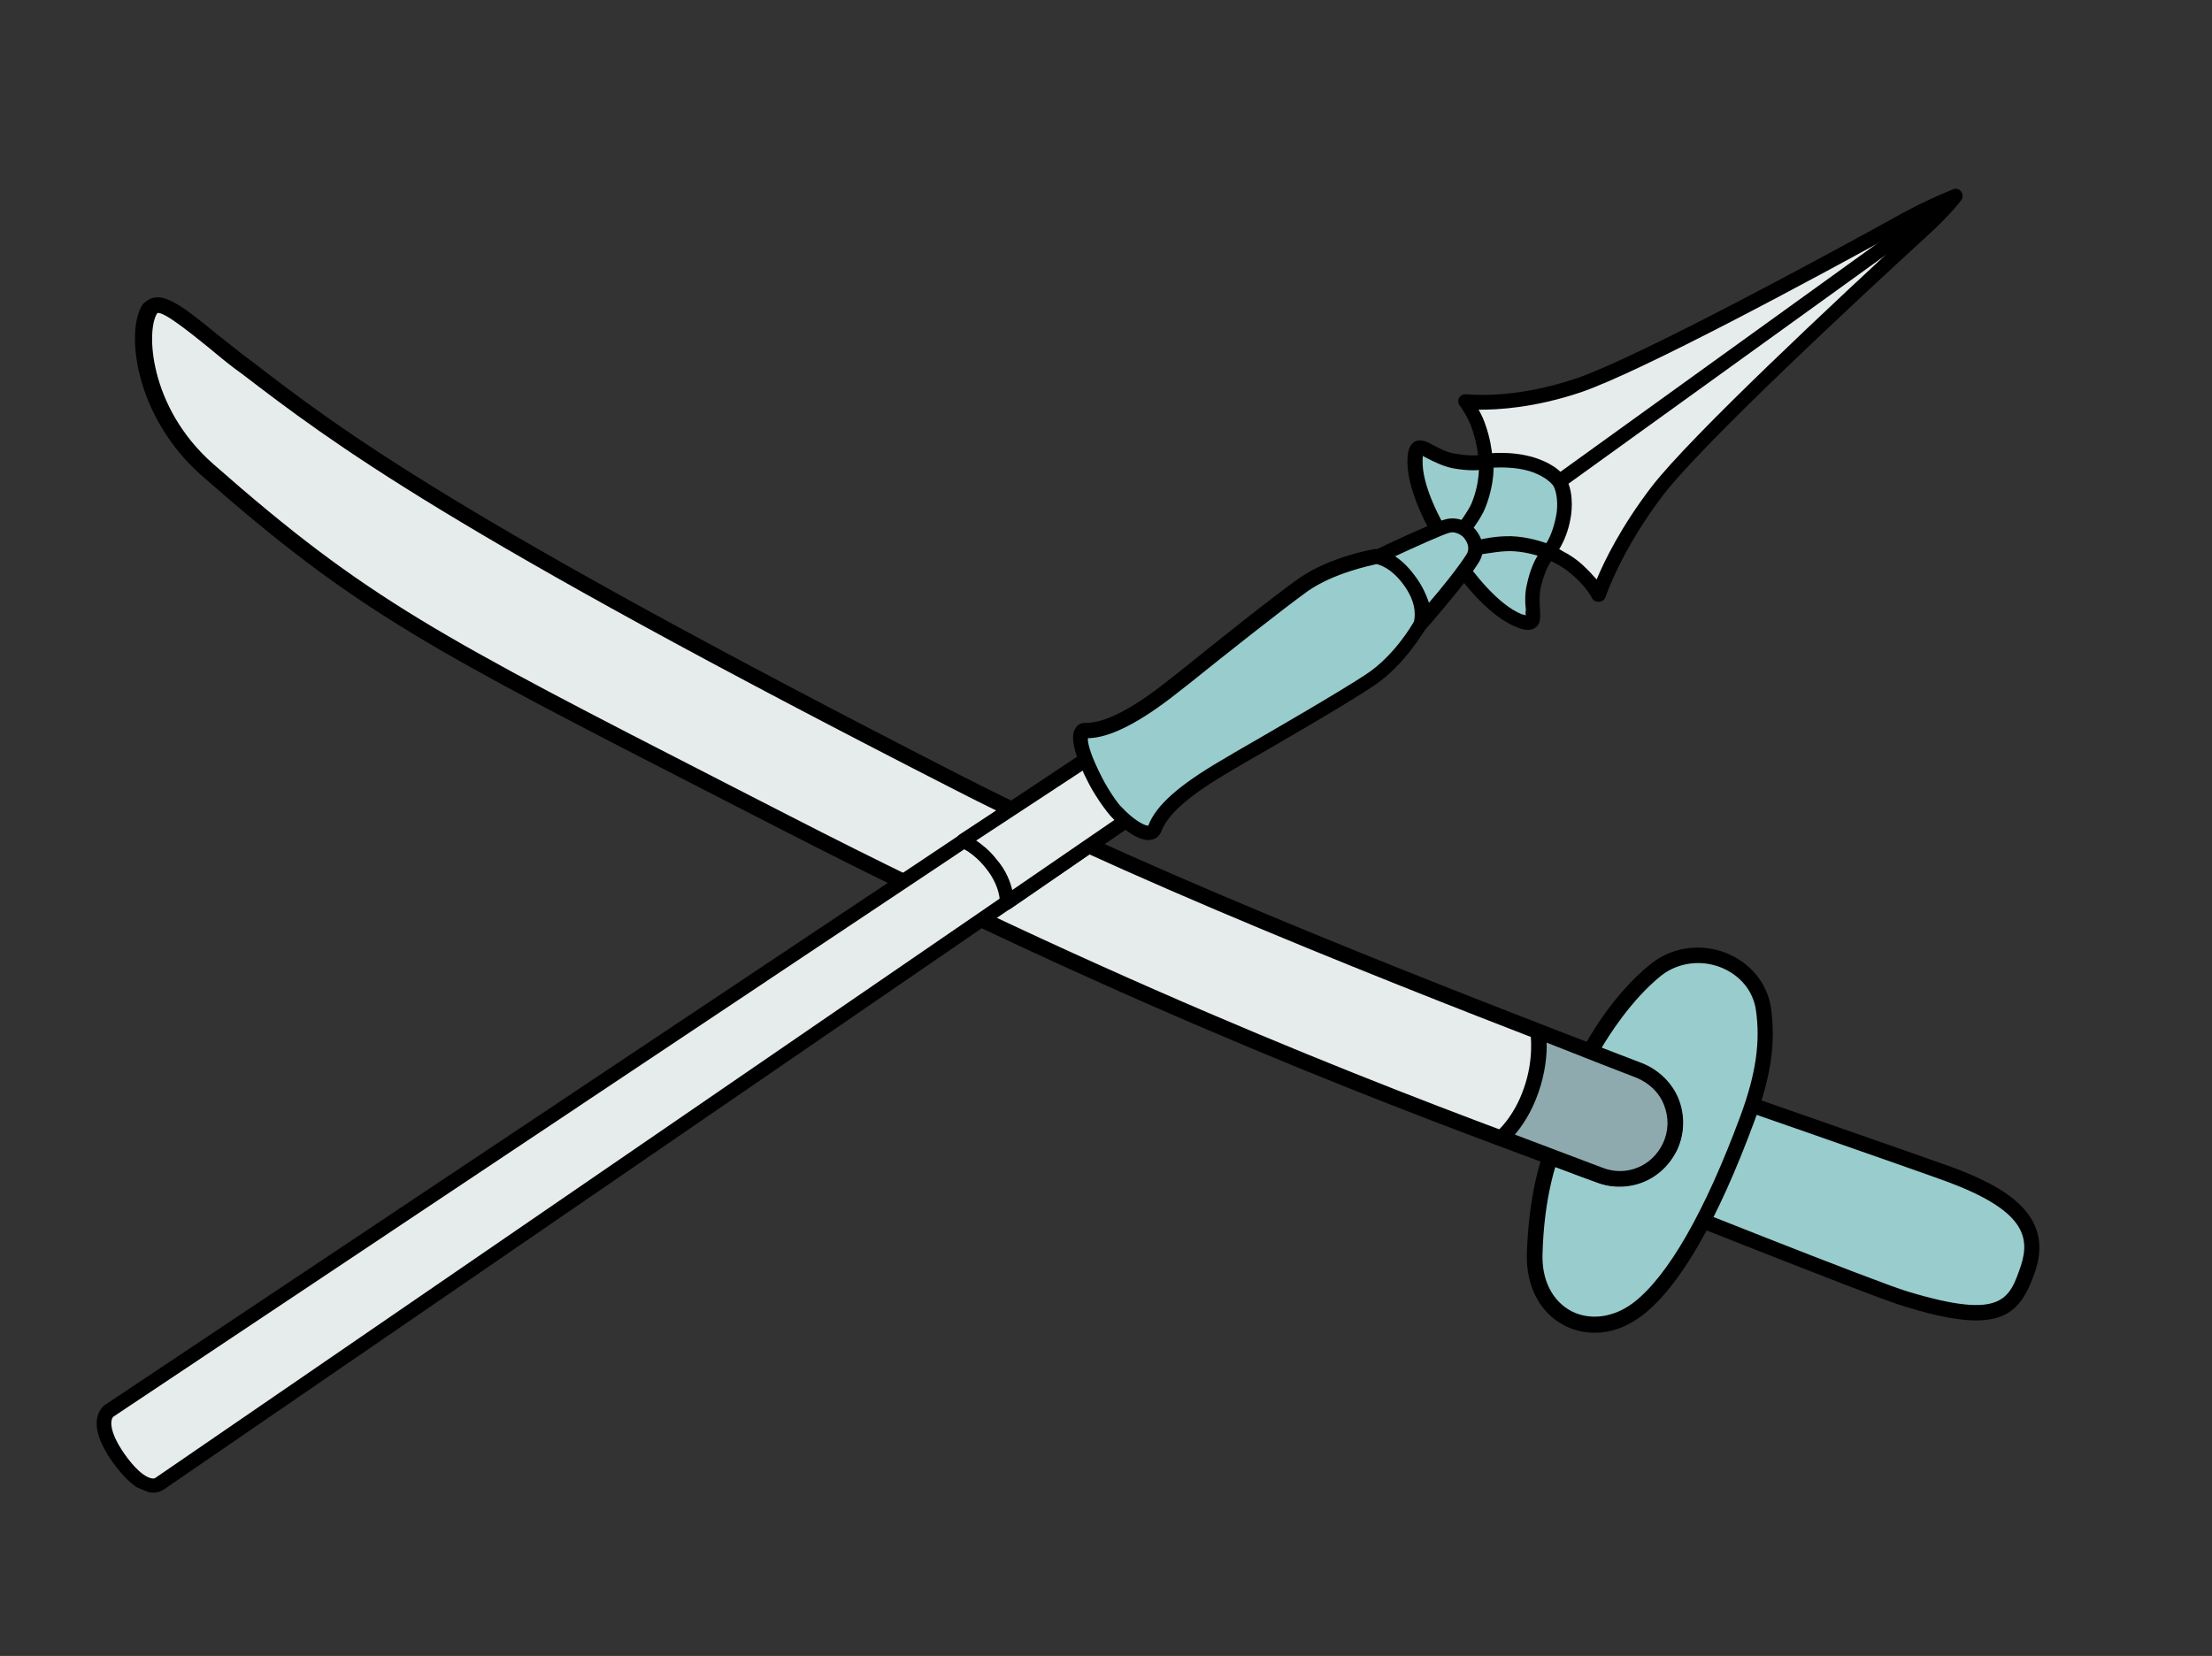 <svg width="406" height="304" viewBox="0 0 406 304" fill="none" xmlns="http://www.w3.org/2000/svg">
<rect x="0" y="0" width="406" height="304" fill="#333333" stroke="none"/>
<g clip-path="url(#clip0_4011_4489)">
<path d="M294.159 216.802C294.159 216.802 343.759 236.653 349.865 238.404C367.486 243.645 369.873 239.944 372.305 232.669C374.781 225.183 370.488 220.18 357.866 215.499C352.149 213.348 303.634 196.477 303.634 196.477L294.159 216.802Z" fill="#99CCCC"/>
<path d="M366.256 241.99C362.74 242.92 357.532 242.317 349.442 239.803C343.429 238.027 295.695 218.87 293.619 218.132L292.196 217.618L302.799 194.816L304.012 195.288C304.456 195.467 352.644 212.227 358.337 214.286C367.787 217.826 377.048 222.901 373.568 233.325C372.005 237.896 370.235 240.938 366.256 241.99ZM296.053 216.103C304.128 219.313 344.858 235.57 350.218 237.123C367.538 242.344 368.81 238.543 370.931 232.339C372.737 226.813 371.187 222.074 357.351 216.922C352.195 215.019 311.96 201.007 304.333 198.371L296.053 216.103Z" fill="black"/>
<path d="M320.699 205.23C316.086 217.736 308.993 233.966 300.582 240.348C292.172 246.729 281.313 241.978 281.64 230.111C281.967 218.244 284.804 211.751 284.804 211.751C284.804 211.751 288.059 212.079 292.382 205.59C296.612 199.125 292.206 192.569 292.206 192.569C292.206 192.569 296.891 183.707 303.987 177.97C311.083 172.233 322.418 176.165 323.7 185.132C324.531 191.644 323.545 197.647 320.699 205.23Z" fill="#99CCCC"/>
<path d="M296.061 244.216C293.008 245.023 289.87 244.764 287.111 243.316C282.646 241.031 280.049 236.075 280.247 230.083C280.642 218.099 283.337 211.446 283.474 211.212L283.901 210.208L284.924 210.334C284.924 210.334 287.569 210.228 291.095 204.841C294.756 199.22 291.106 193.651 290.94 193.398L290.467 192.732L290.851 191.937C291.055 191.586 295.74 182.724 303.021 176.938C306.856 173.845 312.209 173.123 316.854 174.964C321.289 176.761 324.358 180.503 325.045 184.974C325.944 191.37 325.099 197.533 322.03 205.769C315.221 224.201 308.304 236.227 301.387 241.521C299.733 242.75 297.912 243.727 296.061 244.216ZM285.843 213.061C285.173 215.02 283.373 220.941 283.126 230.114C282.937 235.015 284.938 238.841 288.399 240.698C291.836 242.462 296.146 241.917 299.777 239.175C306.119 234.33 312.969 222.421 319.485 204.759C322.307 197.083 323.133 191.222 322.288 185.406C321.753 181.885 319.416 179.038 315.868 177.6C312.11 176.119 307.917 176.733 304.885 179.118C299.259 183.675 295.102 190.417 293.876 192.523C295.019 194.597 297.442 200.391 293.576 206.363C290.255 211.399 287.348 212.762 285.843 213.061Z" fill="black"/>
<path d="M306.446 210.484C308.973 205.064 306.379 198.622 300.871 196.514C276.274 186.98 215.417 163.869 176.286 143.923C80.231 94.776 61.059 79.551 44.076 66.617C36.641 60.961 29.603 53.813 27.599 56.718C25.002 60.375 25.858 75.593 38.215 86.383C68.239 112.697 81.555 118.878 144.089 150.951C214.641 187.141 268.2 206.242 293.655 215.648C298.602 217.508 304.143 215.251 306.446 210.484Z" fill="#E6ECEC"/>
<path d="M300.156 217.394C297.935 217.981 295.451 217.945 293.14 217.071C291.391 216.445 289.524 215.75 287.541 214.988C260.127 204.912 209.218 186.1 143.34 152.238L133.148 147.013C78.633 119.057 65.589 112.408 37.091 87.373C24.593 76.422 22.937 60.426 26.264 55.785C26.906 55.219 27.573 54.745 28.43 54.618C31.002 54.235 34.381 56.905 40.061 61.541C41.68 62.796 43.323 64.144 44.942 65.398L46.044 66.196C62.583 78.95 83.061 94.621 176.942 142.66C214.016 161.566 270.327 183.207 297.444 193.659L301.411 195.184C304.398 196.373 306.915 198.777 308.092 201.733C309.294 204.781 309.201 208.171 307.801 211.115C306.173 214.318 303.394 216.538 300.156 217.394ZM28.886 57.467C28.794 57.492 28.794 57.492 28.886 57.467C26.79 60.397 27.216 74.738 39.198 85.232C67.32 109.97 80.272 116.643 134.553 144.464L144.745 149.688C210.389 183.414 261.298 202.226 288.619 212.327C290.603 213.089 292.445 213.691 294.219 214.41C298.512 216.046 303.245 214.102 305.208 209.92C306.292 207.654 306.328 205.169 305.414 202.837C304.501 200.504 302.667 198.811 300.332 197.845L296.365 196.32C269.248 185.868 212.846 164.252 175.63 145.185C81.54 97.103 60.92 81.27 44.288 68.541L43.186 67.744C41.45 66.421 39.807 65.073 38.281 63.794C35.136 61.26 30.089 57.149 28.886 57.467Z" fill="black"/>
<path d="M275.526 208.859C282.573 211.549 288.733 213.88 293.68 215.74C298.626 217.6 304.167 215.343 306.446 210.484C308.973 205.064 306.379 198.622 300.872 196.514C296.135 194.698 289.389 192.026 282.318 189.243C282.318 189.243 283.127 194.177 281.049 200.171C278.922 205.981 275.526 208.859 275.526 208.859Z" fill="#8FAAAE"/>
<path d="M300.273 217.462C298.052 218.049 295.567 218.013 293.257 217.139C289.105 215.663 282.711 213.196 275.103 210.258L272.793 209.383L274.652 207.803C274.745 207.778 277.888 205.066 279.675 199.842C281.666 194.267 280.861 189.727 280.929 189.61L280.478 187.156L282.813 188.122C289.885 190.905 296.605 193.484 301.343 195.301C304.33 196.491 306.847 198.894 308.024 201.85C309.226 204.898 309.133 208.288 307.733 211.232C306.198 214.41 303.419 216.63 300.273 217.462ZM278.048 208.291C284.861 210.845 290.486 213.021 294.219 214.41C298.512 216.046 303.245 214.102 305.208 209.92C306.292 207.654 306.328 205.169 305.414 202.837C304.501 200.504 302.667 198.811 300.332 197.845C296.039 196.208 290.18 193.896 283.879 191.404C283.954 193.562 283.651 196.909 282.355 200.618C281.059 204.327 279.327 206.765 278.048 208.291Z" fill="black"/>
<g clip-path="url(#clip1_4011_4489)">
<path d="M206.622 150.734L29.258 272.434C29.258 272.434 26.575 274.554 21.815 267.65C16.974 260.713 20.193 258.909 20.193 258.909L199.296 139.447L206.622 150.734Z" fill="#E6ECEC"/>
<path d="M26.274 273.67C26.68 273.838 27.12 273.925 27.479 273.978C28.995 274.224 29.851 273.533 30.08 273.438L207.33 151.786C207.889 151.352 208.109 150.589 207.708 149.948L200.349 138.742C200.172 138.479 199.88 138.264 199.522 138.211C199.163 138.158 198.852 138.219 198.508 138.362L19.404 257.824C19.289 257.871 18.237 258.576 17.878 260.137C17.366 262.299 18.316 265.066 20.648 268.403C22.66 271.133 24.486 272.932 26.274 273.67ZM204.782 150.354L28.47 271.348C27.977 271.62 25.988 271.368 22.867 266.945C19.699 262.408 20.34 260.394 20.866 260.042L198.918 141.285L204.782 150.354Z" fill="black"/>
<path d="M208.794 149.162L184.736 165.72C184.736 165.72 184.919 162.282 181.889 158.561C179.246 155.286 176.659 154.407 176.659 154.407L202.09 137.752L208.794 149.162Z" fill="#E6ECEC"/>
<path d="M184.233 166.936C184.64 167.104 185.113 167.11 185.524 166.805L209.582 150.247C210.142 149.814 210.329 149.131 210.009 148.524L203.338 137.033C203.195 136.689 202.903 136.473 202.544 136.42C202.186 136.367 201.794 136.395 201.531 136.571L176.1 153.227C175.689 153.532 175.488 154.019 175.483 154.491C175.478 154.964 175.865 155.409 176.353 155.61C176.353 155.61 178.662 156.469 180.966 159.414C183.609 162.69 183.545 165.608 183.512 165.689C183.507 166.161 183.779 166.654 184.152 166.903C184.152 166.903 184.152 166.903 184.233 166.936ZM207.034 148.815L185.789 163.4C185.445 161.929 184.7 159.817 182.893 157.742C181.588 156.063 180.212 155.02 179.174 154.307L201.63 139.556L207.034 148.815Z" fill="black"/>
<path d="M266.225 101.092C266.225 101.092 259.521 91.296 259.772 84.468C259.951 79.889 262.211 83.861 266.887 84.747C271.596 85.553 273.5 84.63 273.5 84.63C273.5 84.63 273.584 89.033 271.57 92.759C270.388 94.929 266.225 101.092 266.225 101.092Z" fill="#99CCCC"/>
<path d="M266.234 103.375L267.263 101.805C267.444 101.595 271.54 95.595 272.674 93.31C274.823 89.259 274.805 84.694 274.791 84.498L274.715 82.378L272.812 83.301C272.812 83.301 271.09 84.014 267.016 83.282C265.501 83.035 264.186 82.303 263.163 81.785C261.848 81.052 260.744 80.501 259.644 81.091C258.625 81.715 258.367 83.033 258.337 84.255C258.033 91.442 264.705 101.319 265.011 101.73L266.234 103.375ZM272.079 86.227C271.916 87.774 271.485 89.97 270.418 92.093C269.652 93.486 267.561 96.706 266.284 98.647C264.487 95.626 260.946 89.226 261.111 84.451C261.13 84.174 261.149 83.897 261.135 83.701C261.379 83.802 261.752 84.051 261.995 84.152C263.1 84.703 264.658 85.536 266.58 85.95C269.057 86.403 270.869 86.392 272.079 86.227Z" fill="black"/>
<path d="M284.458 101.405C286.991 102.641 287.981 103.24 289.582 104.661C292.364 107.139 293.339 109.156 293.339 109.156C293.339 109.156 296.139 100.532 304.133 90.159C311.482 80.66 339.426 54.692 352.58 42.652C356.751 38.772 358.952 35.978 358.952 35.978C358.952 35.978 355.265 37.304 350.19 40.146C334.542 48.781 301.097 66.875 289.791 70.752C277.405 74.943 268.995 73.653 268.995 73.653C268.995 73.653 270.735 75.891 271.604 78.624C272.282 80.898 272.778 83.382 272.763 84.8C272.763 84.8 276.793 88.174 279.33 92.166C281.677 95.699 284.458 101.405 284.458 101.405Z" fill="#E6ECEC"/>
<path d="M292.918 110.407C293.08 110.474 293.357 110.493 293.553 110.479C294.06 110.404 294.553 110.132 294.706 109.531C294.74 109.45 297.588 100.94 305.252 90.906C312.486 81.454 341.353 54.633 353.436 43.575C357.688 39.729 359.889 36.934 359.956 36.772C360.319 36.353 360.31 35.684 359.956 35.158C359.651 34.747 359.082 34.512 358.508 34.75C358.393 34.797 354.672 36.205 349.55 38.932C335.231 46.882 300.686 65.566 289.381 69.443C277.535 73.477 269.254 72.336 269.139 72.383C268.584 72.344 268.125 72.535 267.843 72.988C267.561 73.441 267.603 74.028 267.909 74.439C267.909 74.439 269.52 76.529 270.294 79.033C271.005 81.226 271.372 83.561 271.425 84.817C271.453 85.209 271.596 85.553 271.888 85.769C271.969 85.802 275.755 89.075 278.197 92.837C280.414 96.222 283.229 101.847 283.276 101.962C283.372 102.191 283.663 102.407 283.874 102.588C286.326 103.791 287.235 104.356 288.707 105.629C291.231 107.811 292.158 109.713 292.158 109.713C292.301 110.057 292.592 110.272 292.918 110.407ZM353.672 39.779C353.045 40.375 352.418 40.971 351.677 41.614C336.609 55.523 310.296 80.075 303.13 89.365C297.551 96.652 294.431 103.055 293.058 106.381C292.413 105.64 291.557 104.717 290.458 103.693C288.856 102.272 287.785 101.64 285.414 100.471C284.726 99.142 282.342 94.549 280.349 91.542C278.213 88.191 275.125 85.301 273.945 84.244C273.864 82.596 273.415 80.227 272.766 78.344C272.403 77.15 271.892 76.084 271.395 75.214C274.904 75.239 281.618 74.878 290.121 72.028C301.197 68.246 332.867 51.224 350.749 41.326C351.849 40.736 352.801 40.275 353.672 39.779Z" fill="black"/>
<path d="M266.24 101.288C266.24 101.288 272.418 111.436 278.906 113.926C283.166 115.59 280.413 111.889 281.538 107.321C282.697 102.672 284.295 101.338 284.295 101.338C284.295 101.338 280.298 99.497 275.985 99.805C273.518 100.02 266.24 101.288 266.24 101.288Z" fill="#99CCCC"/>
<path d="M278.16 115.042C278.241 115.075 278.322 115.109 278.403 115.143C279.541 115.613 280.827 115.954 281.798 115.215C282.851 114.51 282.717 113.221 282.651 111.769C282.565 110.594 282.499 109.142 282.825 107.663C283.83 103.615 285.198 102.376 285.198 102.376L286.681 101.089L284.845 100.236C284.683 100.169 280.524 98.261 275.933 98.549C273.384 98.731 266.302 99.984 265.991 100.046L264.127 100.415L265.154 102.074C265.378 102.452 271.495 112.29 278.16 115.042ZM280.059 112.977C279.896 112.91 279.652 112.81 279.375 112.79C275.034 111.092 270.508 105.235 268.482 102.309C270.82 101.945 274.517 101.288 276.166 101.209C278.519 101.041 280.766 101.59 282.215 101.998C281.583 103.067 280.832 104.656 280.3 107.095C279.807 108.98 279.935 110.742 280.069 112.032C279.968 112.275 279.997 112.667 280.059 112.977Z" fill="black"/>
<path d="M271.307 92.935C273.183 88.392 272.797 84.719 272.797 84.719C272.797 84.719 277.081 84.02 281.279 85.374C283.134 85.95 285.262 87.019 286.241 88.563C287.302 90.14 287.401 93.125 287.037 95.159C286.275 99.307 284.424 101.486 284.424 101.486C284.424 101.486 280.279 99.774 276.392 99.973C274.154 100.093 271.112 100.547 267.621 101.859C266.588 102.287 265.656 100.857 266.465 100.052C268.598 97.419 270.637 94.558 271.307 92.935Z" fill="#99CCCC"/>
<path d="M266.239 102.902C266.808 103.137 267.396 103.095 267.97 102.857C271.691 101.45 274.78 101.111 276.348 101C279.844 100.829 283.745 102.44 283.826 102.474L284.72 102.843L285.299 102.132C285.332 102.051 287.48 99.615 288.261 95.189C288.606 93.433 288.775 89.799 287.279 87.662C285.817 85.444 282.824 84.397 281.653 84.009C277.178 82.635 272.812 83.301 272.616 83.315L271.372 83.561L271.425 84.817C271.425 84.817 271.796 88.294 270.088 92.432C269.551 93.73 267.662 96.463 265.365 99.028C264.638 99.867 264.494 101.137 265.154 102.074C265.378 102.452 265.751 102.701 266.239 102.902ZM283.822 99.718C282.326 99.195 279.185 98.278 276.163 98.454C274.236 98.513 271.309 98.918 267.851 100.149C269.966 97.794 271.856 95.061 272.526 93.439C273.832 90.275 274.139 87.458 274.14 85.844C275.594 85.779 278.271 85.746 280.81 86.51C282.747 87.119 284.319 88.149 285.06 89.119C285.815 90.286 286.001 92.831 285.622 94.669C285.172 97.142 284.353 98.893 283.822 99.718Z" fill="black"/>
<path d="M358.136 34.903L359.682 37.039L286.883 89.522L285.338 87.386L358.136 34.903Z" fill="black"/>
<path d="M252.334 102.477C252.334 102.477 256.078 103.548 258.544 106.561C261.044 109.493 261.573 113.509 261.573 113.509C261.573 113.509 267.753 106.376 270.308 102.494C272.036 99.693 269.072 95.811 265.701 96.603C263.607 97.067 252.334 102.477 252.334 102.477Z" fill="#99CCCC"/>
<path d="M260.692 116.564L262.624 114.419C262.84 114.128 268.92 107.238 271.427 103.24C272.523 101.509 272.366 99.355 271.094 97.596C269.775 95.721 267.5 94.781 265.372 95.327C263.162 95.839 252.875 100.706 251.775 101.297L248.691 102.777L251.994 103.761C252.075 103.795 255.379 104.779 257.621 107.414C259.862 110.049 260.363 113.675 260.329 113.756L260.692 116.564ZM267.613 97.962C268.182 98.197 268.684 98.594 268.956 99.087C269.439 99.761 269.754 100.84 269.19 101.747C267.563 104.303 264.272 108.357 262.272 110.665C261.766 109.126 260.92 107.258 259.582 105.66C258.291 104.178 256.833 103.101 255.519 102.368C259.751 100.413 264.902 98.077 266.064 97.797C266.604 97.64 267.126 97.761 267.613 97.962Z" fill="black"/>
<path d="M200.333 141.774C198.336 137.626 197.572 134.177 199.351 134.247C203.693 134.331 209.724 130.554 215.272 126.104C219.405 122.778 233.663 111.289 239.255 107.426C244.765 103.529 252.597 102.301 252.597 102.301C252.597 102.301 255.763 102.469 258.898 107.087C261.937 111.476 260.678 114.754 260.678 114.754C260.678 114.754 257.051 121.233 251.493 125.015C245.936 128.797 229.512 138.157 224.897 140.809C218.77 144.356 213.456 148.239 211.977 152.281C211.355 154.018 208.008 152.446 204.925 149.084C204.328 148.457 203.234 146.961 202.302 145.531C201.322 143.987 200.668 142.577 200.333 141.774Z" fill="#99CCCC"/>
<path d="M209.055 153.828C209.868 154.163 210.747 154.337 211.403 154.133C212.22 153.995 212.847 153.4 213.182 152.588C214.695 148.465 221.022 144.431 225.556 141.746L227.823 140.403C234.179 136.761 247.303 129.172 252.186 125.871C257.974 121.994 261.634 115.434 261.85 115.143L261.883 115.062L261.917 114.981C261.984 114.818 263.362 111.02 259.969 106.105C256.528 101.075 252.842 100.787 252.646 100.801L252.368 100.782C252.058 100.843 244.191 102.153 238.452 106.145C233.764 109.431 222.816 118.204 216.971 122.912L214.436 124.904C206.204 131.475 201.685 132.742 199.318 132.714C198.486 132.655 197.764 133.022 197.381 133.718C197.065 134.252 196.037 135.822 199.023 142.183L199.071 142.297C199.486 143.134 200.141 144.544 201.073 145.973C201.923 147.369 203.147 149.014 203.792 149.755C205.374 151.453 207.267 153.089 209.055 153.828ZM210.744 151.581C210.074 151.59 208.109 150.588 205.801 148.116C205.251 147.604 204.238 146.141 203.387 144.745C202.537 143.349 201.978 142.169 201.562 141.332L201.514 141.218C199.933 137.906 199.609 136.157 199.681 135.522C203.697 135.472 209.245 132.635 216.176 127.141L218.711 125.15C224.556 120.442 235.437 111.831 240.043 108.511C244.845 105.177 251.487 103.837 252.649 103.557C253.171 103.677 255.499 104.259 257.879 107.711C260.259 111.162 259.612 113.649 259.526 114.088C259.076 114.947 255.737 120.5 250.772 123.767C245.922 126.987 232.798 134.576 226.557 138.171L224.29 139.514C216.389 144.132 212.204 147.816 210.744 151.581Z" fill="black"/>
</g>
</g>
<defs>
<clipPath id="clip0_4011_4489">
<rect width="380" height="268" fill="white" transform="translate(13 18)"/>
</clipPath>
<clipPath id="clip1_4011_4489">
<rect width="231" height="348" fill="white" transform="matrix(-0.924 -0.382 -0.382 0.924 360.673 35.264)"/>
</clipPath>
</defs>
</svg>
